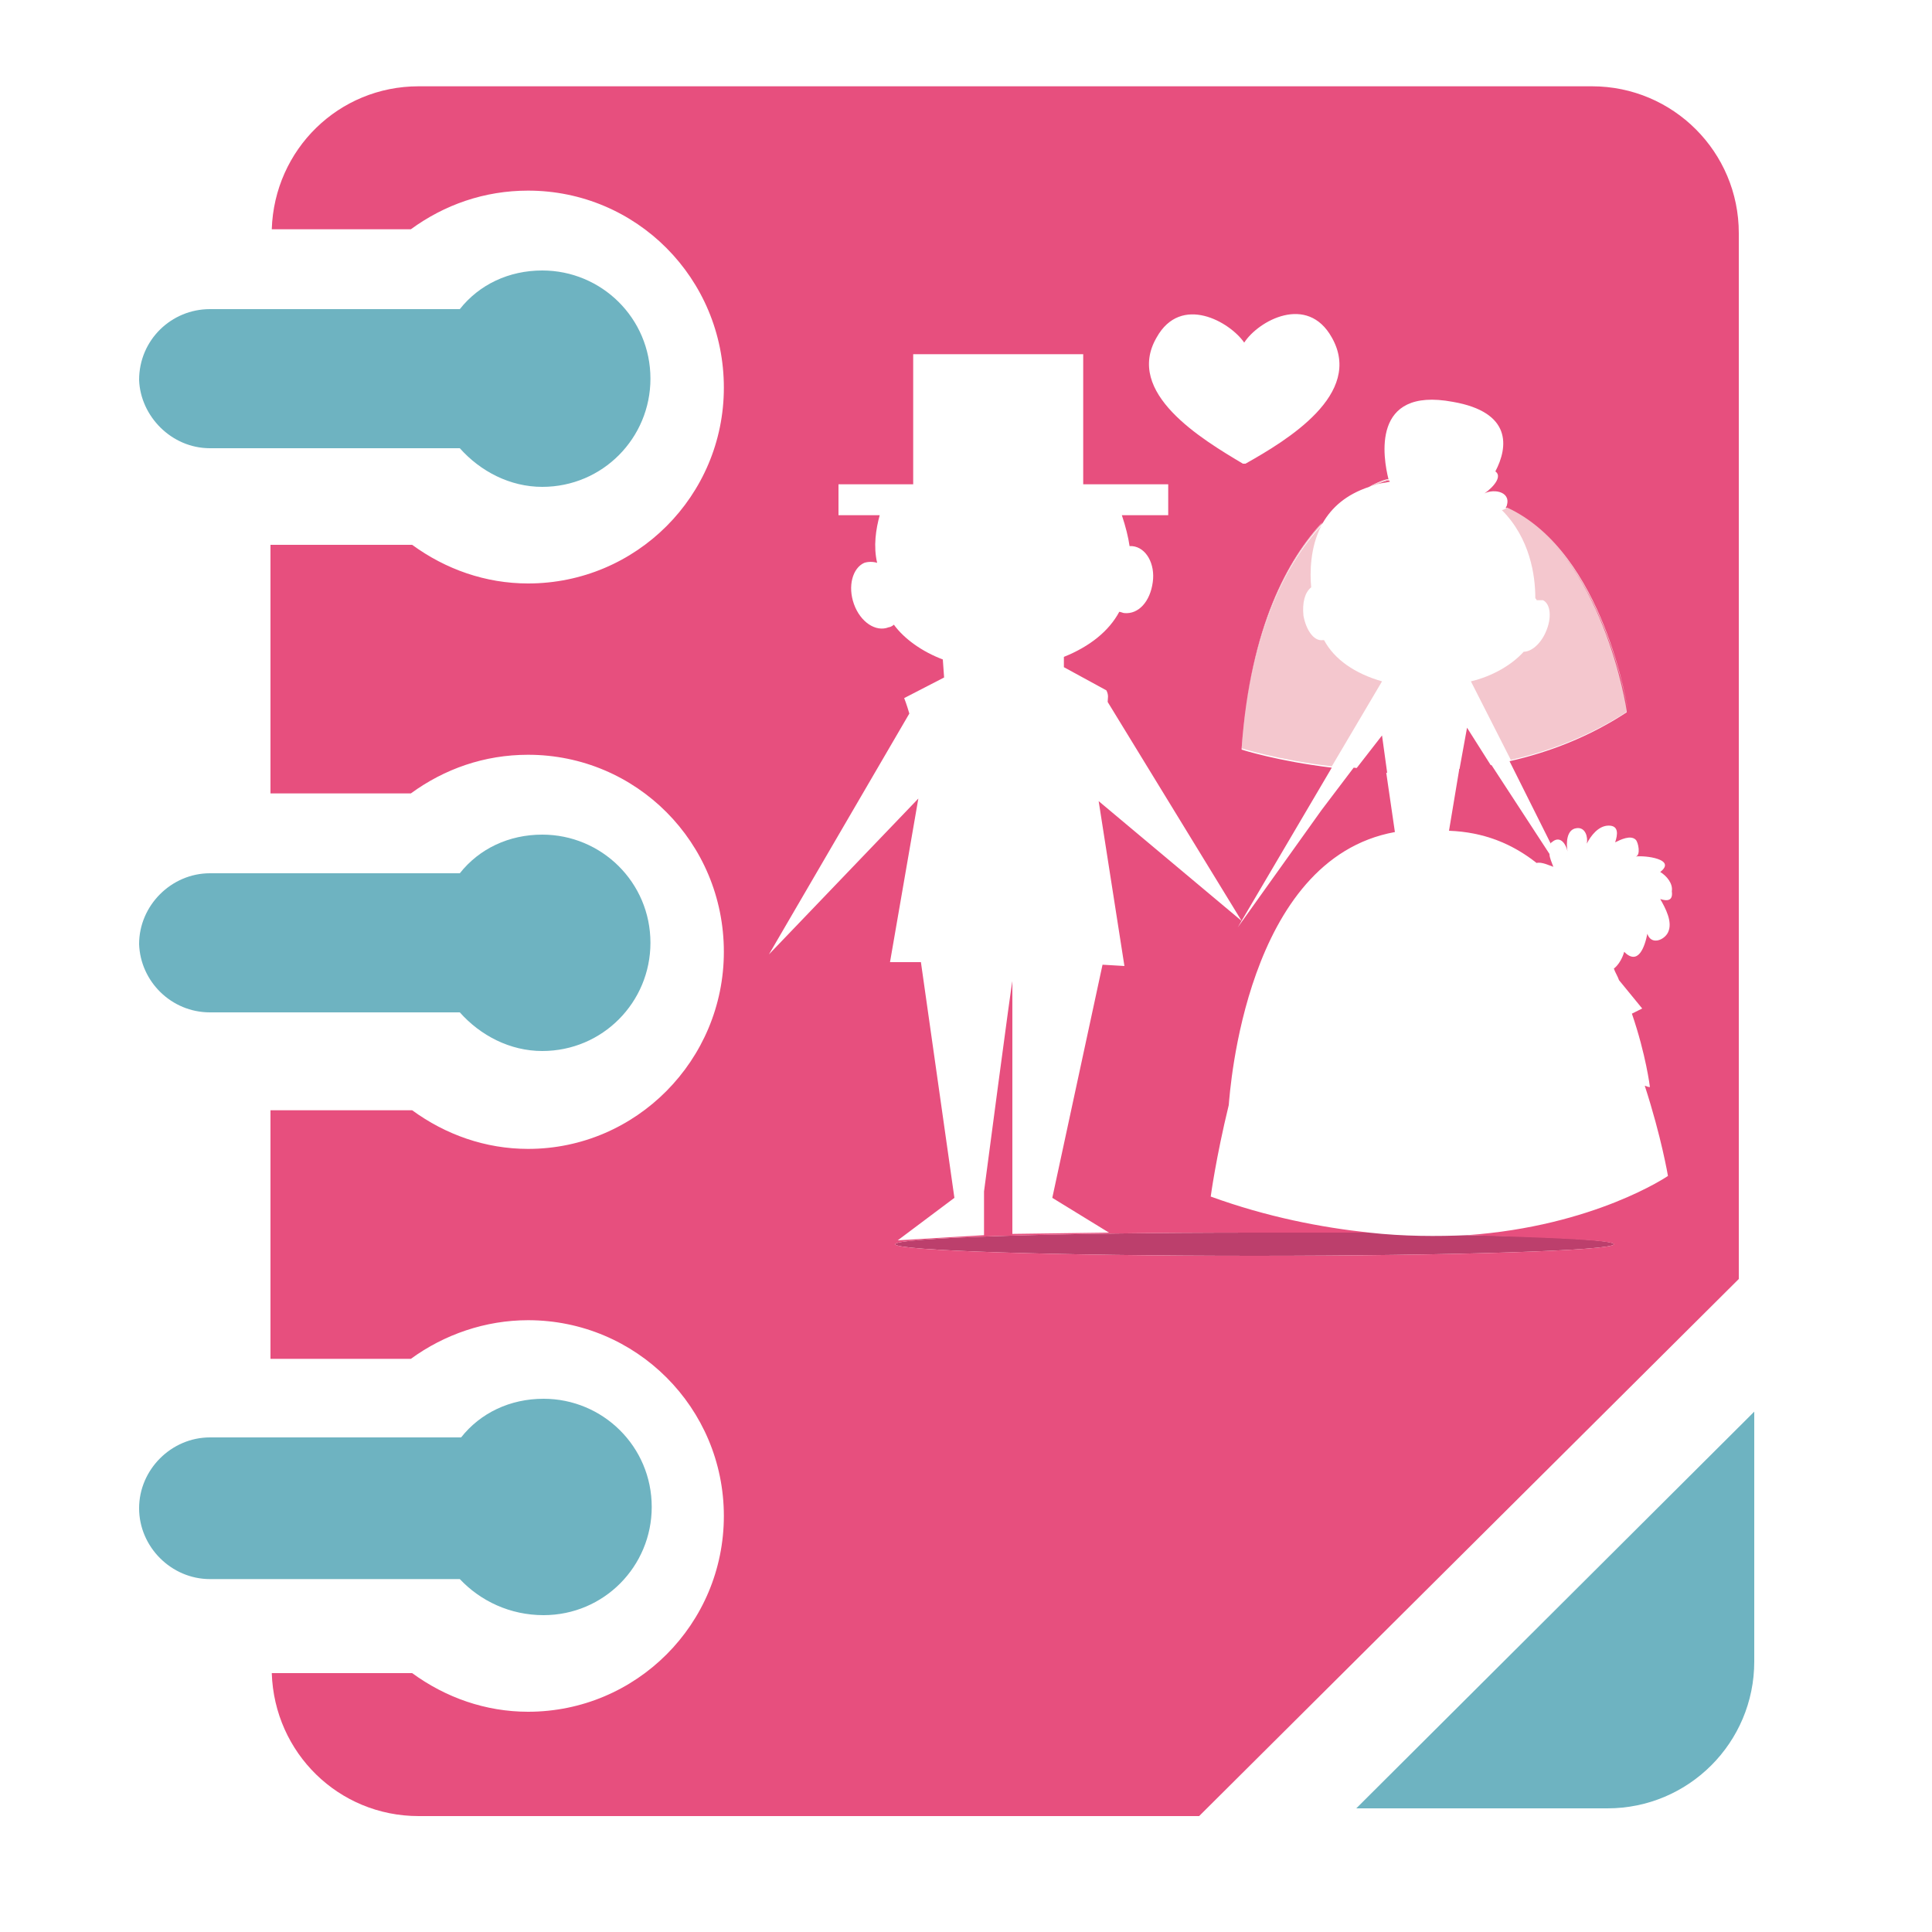 <?xml version="1.0" encoding="utf-8"?>
<!-- Generator: Adobe Illustrator 18.1.0, SVG Export Plug-In . SVG Version: 6.00 Build 0)  -->
<svg version="1.1" id="Layer_1" xmlns="http://www.w3.org/2000/svg" xmlns:xlink="http://www.w3.org/1999/xlink" x="0px" y="0px"
	 viewBox="0 0 150 150" enable-background="new 0 0 150 150" xml:space="preserve">
<g>
	<path fill="none" d="M96.5,35.9C96.5,35.9,96.5,36,96.5,35.9c0.1,0,0.1,0,0.1,0c3.2-1.8,9.2-5.4,6.7-9.8c-1.9-3.4-5.6-1.2-6.8,0.4
		c-1.1-1.7-4.9-3.8-6.8-0.4C87.3,30.5,93.3,34.1,96.5,35.9z"/>
	<path fill="none" d="M129.1,67.7c1.3-1-1.2-1.3-1.9-1.2c0.4,0,0.2-1.1,0-1.3c-0.4-0.3-1.2,0-1.6,0.2c0.2-0.6,0.3-1.2-0.5-1.3
		c-0.8,0-1.4,0.8-1.7,1.4c0-0.5-0.1-1.3-0.8-1.2c-0.8,0.1-0.8,1.2-0.7,1.8c-0.2-0.5-0.5-1.3-1.1-0.8c-0.1,0-0.1,0.1-0.2,0.2
		l-1.7-3.4l-1.5-3l-3.1-6.1c1.7-0.5,3.1-1.3,4.1-2.3c0.6,0,1.3-0.6,1.7-1.5c0.5-1.1,0.4-2.2-0.2-2.5c-0.1-0.1-0.3-0.1-0.5,0
		c0-0.1-0.1-0.1-0.1-0.2c0-1.7-0.4-4.6-2.8-6.7c0.2,0,0.3-0.1,0.4-0.2c0.1-0.1,0.2-0.2,0.2-0.3c0.2-1.1-1.2-1.3-1.9-0.8
		c0.4-0.3,1.7-1.3,1-1.8c0,0,0,0,0,0c1-1.9,1.3-4.6-3.3-5.4c-6.6-1.2-5.4,4.7-5,6.1c0,0.1,0,0.1,0,0.2c-0.3,0-0.7,0.1-1,0.2
		c-2.4,0.5-3.7,1.8-4.4,3.3c-0.9,1.8-0.9,3.7-0.8,4.8c-0.5,0.3-0.7,1.2-0.6,2.2c0.2,1.2,0.8,2,1.5,1.9c0,0,0.1,0,0.1,0
		c0.8,1.4,2.5,2.6,4.6,3.2l-3.9,6.6L96.1,72l6.6-8.9l0,0l2.5-3.3l2.1-2.8l0.4,2.9l0.7,4.8c-11.6,2.1-12.9,20.1-12.9,21.2
		c-1,4.1-1.4,7.1-1.4,7.1c4.5,1.6,8.6,2.4,12.3,2.8c2.7,0.3,5.2,0.3,7.5,0.1c9.9-0.7,15.6-4.6,15.6-4.6s-0.5-3-1.8-7
		c0.2,0,0.3,0.1,0.4,0.1c0,0-0.4-2.5-1.4-5.7l0.8-0.4c0,0-0.9-1-1.8-2.2c-0.1-0.3-0.3-0.6-0.4-0.9c0.4-0.3,0.7-0.9,0.8-1.3
		c1.1,1.1,1.6-0.3,1.8-1.4c0.3,0.8,1.2,0.5,1.6-0.1c0.4-0.8-0.2-1.9-0.6-2.6c0.5,0.2,1,0.1,1.1-0.5
		C130.1,68.6,129.6,68.1,129.1,67.7z M110.5,41.9C110.5,41.9,110.5,41.9,110.5,41.9L110.5,41.9L110.5,41.9z M119.3,67.1
		c-1.9-1.5-4.1-2.4-6.8-2.5l0.8-4.8l0.6-3.3l1.9,3l4.5,6.9c0,0.4,0.2,0.8,0.3,1C120.3,67.2,119.8,67,119.3,67.1z"/>
	<path fill="none" d="M71.5,74.7L74.1,93l-4.4,3.3l6.7-0.4v-3.4c0,0,2.2-16.7,2.2-16.3c0,0.4,0,19.6,0,19.6l7.5-0.1l-4.4-2.7
		l3.9-18.1l1.7,0.1l-2-12.8l11.1,9.3L86,54.5c0.1-0.3,0.1-0.6,0.2-0.8l-3.3-1.8l0-0.8c2-0.8,3.5-2,4.3-3.5c0.1,0.1,0.3,0.1,0.4,0.1
		c1,0.1,2-1,2.2-2.4c0.2-1.5-0.6-2.7-1.6-2.8c-0.1,0-0.1,0-0.2,0c-0.1-0.7-0.3-1.5-0.6-2.4h3.6v-2.4h-6.6v-2.9v-7.2H71.1v7.2v2.9
		h-5.8v2.4h3.2c-0.4,1.1-0.5,2.4-0.2,3.7c-0.3-0.1-0.7-0.1-1,0c-1,0.4-1.4,1.8-0.8,3.2c0.5,1.4,1.7,2.2,2.7,1.8
		c0.2-0.1,0.3-0.1,0.4-0.2c0.8,1.2,2.1,2.1,3.8,2.7l0.1,1.4l-3.1,1.6c0,0,0.1,0.5,0.4,1.2L59.7,74.1l11.6-12.2l-2.2,12.7L71.5,74.7z
		"/>
	<path fill="#6EB3C1" d="M105.3,140.4h19.5c6.3,0,11.4-5.1,11.4-11.4v-19.4L105.3,140.4z"/>
	<path fill="#E74F7E" d="M115.8,59.4c-0.8,0.1-1.7,0.3-2.5,0.3l-0.8,4.8c2.7,0.1,4.9,1,6.8,2.5c0.4-0.1,1,0.2,1.3,0.3
		c-0.1-0.3-0.3-0.7-0.3-1L115.8,59.4z"/>
	<path fill="#6EB3C1" d="M16.3,34.8h19.4c1.6,1.8,3.9,3,6.4,3c4.7,0,8.4-3.8,8.4-8.4c0-4.7-3.8-8.4-8.4-8.4c-2.6,0-4.9,1.1-6.4,3
		H16.3c-3,0-5.5,2.4-5.5,5.5C10.9,32.3,13.3,34.8,16.3,34.8z"/>
	<path fill="#6EB3C1" d="M16.3,78.6h19.4c1.6,1.8,3.9,3,6.4,3c4.7,0,8.4-3.8,8.4-8.4c0-4.7-3.8-8.4-8.4-8.4c-2.6,0-4.9,1.1-6.4,3
		H16.3c-3,0-5.5,2.5-5.5,5.5C10.9,76.2,13.3,78.6,16.3,78.6z"/>
	<path fill="#6EB3C1" d="M42.2,125.4c4.7,0,8.4-3.8,8.4-8.4c0-4.7-3.8-8.4-8.4-8.4c-2.6,0-4.9,1.1-6.4,3H16.3c-3,0-5.5,2.5-5.5,5.5
		c0,3,2.5,5.5,5.5,5.5h19.4C37.3,124.3,39.6,125.4,42.2,125.4z"/>
	<path fill="#BC3F6C" d="M106.3,95.7c-2.8,0-5.8,0-8.9,0c-15.4,0-27.9,0.4-27.9,0.9c0,0.5,12.5,0.9,27.9,0.9
		c15.4,0,27.9-0.4,27.9-0.9c0-0.3-4.5-0.6-11.4-0.7C111.6,96,109,96,106.3,95.7z"/>
	<path fill="#E74F7E" d="M110.5,41.9L110.5,41.9L110.5,41.9C110.5,41.9,110.5,41.9,110.5,41.9z"/>
	<path fill="#E74F7E" d="M107.8,37.3c-0.1,0-0.5,0.1-0.9,0.3c0.3-0.1,0.6-0.1,1-0.2C107.9,37.4,107.9,37.3,107.8,37.3z"/>
	<path fill="#F4C7CE" d="M102.8,49.7c0,0-0.1,0-0.1,0c-0.7,0.1-1.3-0.8-1.5-1.9c-0.1-1,0.1-1.8,0.6-2.2c-0.1-1.1-0.1-3.1,0.8-4.8
		c-2.7,2.9-5.5,8.1-6.2,17.3c0,0,2.8,0.9,7,1.4l3.9-6.6C105.2,52.3,103.6,51.2,102.8,49.7z"/>
	<path fill="#E74F7E" d="M105.2,59.8c0.8,0.1,1.6,0.1,2.5,0.2l-0.4-2.9L105.2,59.8z"/>
	<path fill="#F4C7CE" d="M119.2,46.4c0,0.1,0.1,0.1,0.1,0.2c0.2,0,0.3,0,0.5,0c0.6,0.3,0.7,1.4,0.2,2.5c-0.4,0.9-1.1,1.5-1.7,1.5
		c-0.9,1-2.4,1.9-4.1,2.3l3.1,6.1c3.1-0.7,6.2-1.9,9.1-3.8c0,0-1.8-12.4-9.4-15.8c-0.1,0.1-0.3,0.2-0.4,0.2
		C118.8,41.8,119.2,44.7,119.2,46.4z"/>
	<path fill="#E74F7E" d="M113.9,56.5l-0.6,3.3c0.8-0.1,1.6-0.2,2.5-0.3L113.9,56.5z"/>
	<path fill="none" d="M114.6,38.6c0.9,0.2,1.6,0.4,2.4,0.8c0.1-0.1,0.1-0.1,0.1-0.2c0.2-1.1-1.2-1.3-1.9-0.8c0.4-0.3,1.7-1.3,1-1.8
		c0,0,0,0,0,0c1-1.9,1.3-4.6-3.3-5.4c-6.4-1.2-5.4,4.4-5,6c0.1,0,0.1,0,0.1,0L114.6,38.6z"/>
	<path fill="none" d="M96.5,35.9C96.5,35.9,96.5,36,96.5,35.9c0.1,0,0.1,0,0.1,0c3.2-1.8,9.2-5.4,6.7-9.8c-1.9-3.4-5.6-1.2-6.8,0.4
		c-1.1-1.7-4.9-3.8-6.8-0.4C87.3,30.5,93.3,34.1,96.5,35.9z"/>
	<path fill="none" d="M71.5,74.7L74.1,93l-4.4,3.3l6.7-0.4v-3.4c0,0,2.2-16.7,2.2-16.3c0,0.4,0,19.6,0,19.6l7.5-0.1l-4.4-2.7
		l3.9-18.1l1.7,0.1l-2-12.8l11.1,9.3L86,54.5c0.1-0.3,0.1-0.6,0.2-0.8l-3.3-1.8l0-0.8c2-0.8,3.5-2,4.3-3.5c0.1,0.1,0.3,0.1,0.4,0.1
		c1,0.1,2-1,2.2-2.4c0.2-1.5-0.6-2.7-1.6-2.8c-0.1,0-0.1,0-0.2,0c-0.1-0.7-0.3-1.5-0.6-2.4h3.6v-2.4h-6.6v-2.9v-7.2H71.1v7.2v2.9
		h-5.8v2.4h3.2c-0.4,1.1-0.5,2.4-0.2,3.7c-0.3-0.1-0.7-0.1-1,0c-1,0.4-1.4,1.8-0.8,3.2c0.5,1.4,1.7,2.2,2.7,1.8
		c0.2-0.1,0.3-0.1,0.4-0.2c0.8,1.2,2.1,2.1,3.8,2.7l0.1,1.4l-3.1,1.6c0,0,0.1,0.5,0.4,1.2L59.7,74.1l11.6-12.2l-2.2,12.7L71.5,74.7z
		"/>
	<path fill="none" d="M106.3,37.8c-1.8,0.5-2.9,1.6-3.6,2.8C104,39.1,105.3,38.3,106.3,37.8z"/>
	<path fill="none" d="M129.1,67.7c1.3-1-1.2-1.3-1.9-1.2c0.4,0,0.2-1.1,0-1.3c-0.4-0.3-1.2,0-1.6,0.2c0.2-0.6,0.3-1.2-0.5-1.3
		c-0.8,0-1.4,0.8-1.7,1.4c0-0.5-0.1-1.3-0.8-1.2c-0.8,0.1-0.8,1.2-0.7,1.8c-0.2-0.5-0.5-1.3-1.1-0.8c-0.1,0-0.1,0.1-0.2,0.2
		l-1.7-3.4l-1.5-3c3.1-0.7,6.2-1.9,9.1-3.8c0,0,0-0.1,0-0.1c-12.5,8.4-29.7,2.9-30,2.8c0,0,0,0.1,0,0.1c0,0,2.8,0.9,7,1.4L96.1,72
		l6.6-8.9l0,0l2.5-3.3c0.8,0.1,1.6,0.1,2.5,0.2l0.7,4.8c-11.6,2.1-12.9,20.1-12.9,21.2c-1,4.1-1.4,7.1-1.4,7.1
		c4.5,1.6,8.6,2.4,12.3,2.8c-2.8,0-5.8,0-8.9,0c-15.4,0-27.9,0.4-27.9,0.9c0,0.5,12.5,0.9,27.9,0.9c15.4,0,27.9-0.4,27.9-0.9
		c0-0.3-4.5-0.6-11.4-0.7c9.9-0.7,15.6-4.6,15.6-4.6s-0.5-3-1.8-7c0.2,0,0.3,0.1,0.4,0.1c0,0-0.4-2.5-1.4-5.7l0.8-0.4
		c0,0-0.9-1-1.8-2.2c-0.1-0.3-0.3-0.6-0.4-0.9c0.4-0.3,0.7-0.9,0.8-1.3c1.1,1.1,1.6-0.3,1.8-1.4c0.3,0.8,1.2,0.5,1.6-0.1
		c0.4-0.8-0.2-1.9-0.6-2.6c0.5,0.2,1,0.1,1.1-0.5C130.1,68.6,129.6,68.1,129.1,67.7z"/>
	<path fill="#E74F7E" d="M123.6,6.7H32.5c-6.2,0-11.2,4.9-11.4,11.1h10.8c2.6-1.9,5.7-3,9.1-3c8.4,0,15.2,6.8,15.2,15.3
		c0,8.4-6.8,15.2-15.2,15.2c-3.3,0-6.4-1.1-9-3H21v19.3h10.9c2.6-1.9,5.7-3,9.1-3c8.4,0,15.2,6.8,15.2,15.3
		c0,8.4-6.8,15.3-15.2,15.3c-3.3,0-6.4-1.1-9-3H21v19.3h10.9c2.6-1.9,5.8-3,9.1-3c8.4,0,15.2,6.8,15.2,15.2
		c0,8.4-6.8,15.2-15.2,15.2c-3.3,0-6.4-1.1-9-3H21.1c0.2,6.2,5.2,11.1,11.4,11.1h60.6L135,99.3V18.1C135,11.8,129.9,6.7,123.6,6.7z
		 M89.8,26.2c1.9-3.4,5.7-1.2,6.8,0.4c1.1-1.7,4.9-3.8,6.8-0.4c2.5,4.4-3.5,8-6.7,9.8c0,0,0,0-0.1,0c0,0-0.1,0-0.1,0
		C93.3,34.1,87.3,30.5,89.8,26.2z M59.7,74.1l10.9-18.7c-0.2-0.7-0.4-1.2-0.4-1.2l3.1-1.6l-0.1-1.4c-1.6-0.6-3-1.6-3.8-2.7
		c-0.1,0.1-0.3,0.2-0.4,0.2c-1,0.4-2.2-0.4-2.7-1.8c-0.5-1.4-0.1-2.8,0.8-3.2c0.3-0.1,0.7-0.1,1,0c-0.3-1.3-0.1-2.6,0.2-3.7h-3.2
		v-2.4h5.8v-2.9v-7.2h13.2v7.2v2.9h6.6v2.4h-3.6c0.3,0.9,0.5,1.7,0.6,2.4c0.1,0,0.1,0,0.2,0c1.1,0.1,1.8,1.4,1.6,2.8
		c-0.2,1.5-1.1,2.5-2.2,2.4c-0.1,0-0.3-0.1-0.4-0.1c-0.8,1.5-2.3,2.7-4.3,3.5l0,0.8l3.3,1.8C86.1,54,86,54.2,86,54.5l10.4,17
		l-11.1-9.3l2,12.8l-1.7-0.1l-3.9,18.1l4.4,2.7l-7.5,0.1c0,0,0-19.2,0-19.6c0-0.4-2.2,16.3-2.2,16.3v3.4l-6.7,0.4l4.4-3.3l-2.6-18.3
		l-2.4,0l2.2-12.7L59.7,74.1z M128.9,69.8c0.4,0.7,1,1.8,0.6,2.6c-0.3,0.6-1.3,1-1.6,0.1c-0.2,1-0.7,2.5-1.8,1.4
		c-0.1,0.4-0.4,1-0.8,1.3c0.1,0.3,0.3,0.6,0.4,0.9c0.9,1.1,1.8,2.2,1.8,2.2l-0.8,0.4c1.1,3.2,1.4,5.7,1.4,5.7
		c-0.2,0-0.3-0.1-0.4-0.1c1.3,4,1.8,7,1.8,7s-5.7,3.9-15.6,4.6c6.9,0.2,11.4,0.4,11.4,0.7c0,0.5-12.5,0.9-27.9,0.9
		c-15.4,0-27.9-0.4-27.9-0.9c0-0.5,12.5-0.9,27.9-0.9c3.1,0,6.1,0,8.9,0c-3.7-0.4-7.9-1.2-12.3-2.8c0,0,0.4-3,1.4-7.1
		c0.1-1.1,1.3-19.1,12.9-21.2l-0.7-4.8c-0.9,0-1.7-0.1-2.5-0.2l-2.5,3.3l0,0L96.1,72l7.3-12.4c-4.2-0.5-7-1.4-7-1.4c0,0,0-0.1,0-0.1
		l0,0c0.7-9.4,3.6-14.7,6.3-17.5c0.7-1.2,1.8-2.2,3.6-2.8c0.7-0.4,1.3-0.6,1.5-0.6c-0.4-1.6-1.4-7.2,5-6c4.6,0.8,4.3,3.5,3.3,5.4
		c0,0,0,0,0,0c0.7,0.5-0.6,1.6-1,1.8c0.7-0.5,2.2-0.3,1.9,0.8c0,0.1-0.1,0.2-0.1,0.2c7.6,3.5,9.4,15.8,9.4,15.8c0,0,0,0,0,0
		c0,0.1,0,0.1,0,0.1c-2.9,1.9-6,3.1-9.1,3.8l1.5,3l1.7,3.4c0-0.1,0.1-0.1,0.2-0.2c0.6-0.4,1,0.3,1.1,0.8c-0.1-0.6-0.1-1.7,0.7-1.8
		c0.7-0.1,0.9,0.7,0.8,1.2c0.3-0.6,0.9-1.4,1.7-1.4c0.8,0,0.7,0.7,0.5,1.3c0.4-0.2,1.2-0.6,1.6-0.2c0.2,0.2,0.4,1.2,0,1.3
		c0.7-0.1,3.2,0.2,1.9,1.2c0.5,0.3,1,0.9,0.9,1.5C129.9,69.9,129.5,70,128.9,69.8z"/>
	<path fill="#F4C7CE" d="M102.7,40.5c-2.7,2.9-5.6,8.1-6.3,17.5l0,0c0.7-9.1,3.5-14.3,6.1-17.2C102.6,40.7,102.6,40.6,102.7,40.5z"
		/>
	<path fill="#F4C7CE" d="M126.4,55.2C126.4,55.2,126.4,55.2,126.4,55.2c0,0-1.8-12.3-9.4-15.8c0,0,0,0.1-0.1,0.1
		C124.2,42.8,126.2,54.1,126.4,55.2z"/>
	<path fill="#F4C7CE" d="M107.8,37.3c0,0,0-0.1,0-0.1c-0.2,0.1-0.8,0.2-1.5,0.6c0.2-0.1,0.4-0.1,0.6-0.2
		C107.4,37.4,107.7,37.3,107.8,37.3z"/>
</g>
</svg>
